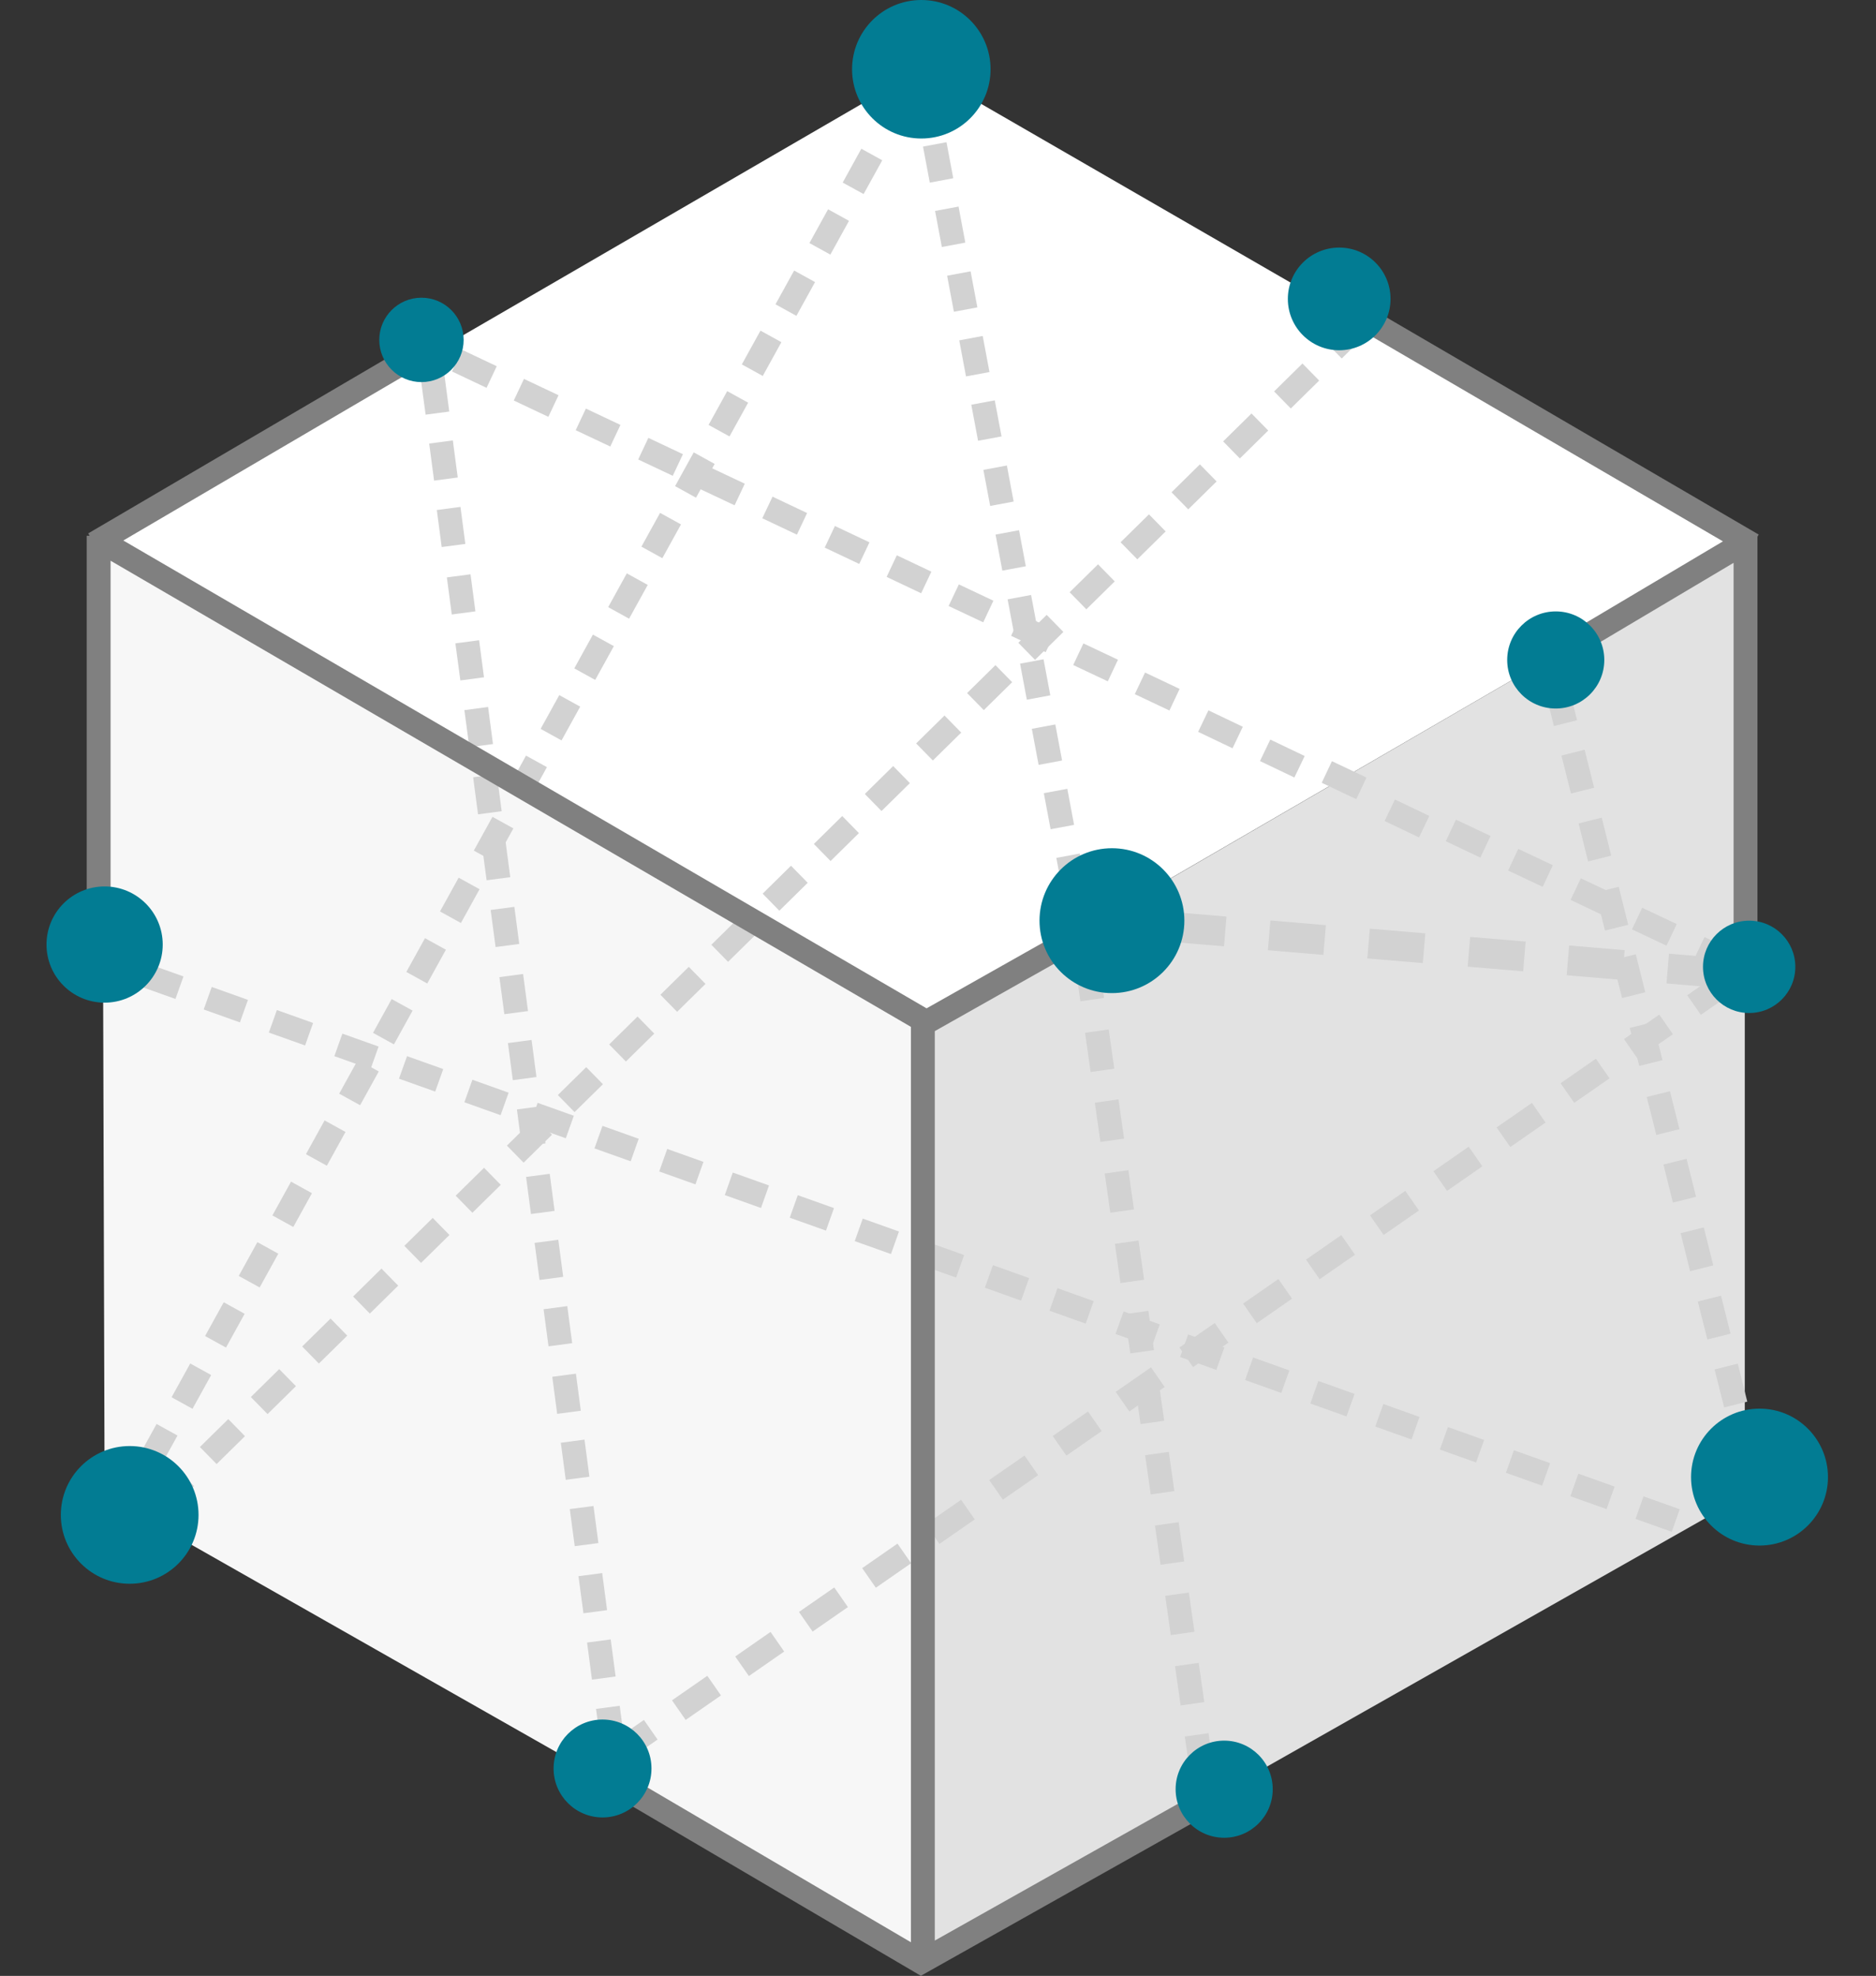 <?xml version="1.0" encoding="UTF-8" standalone="no"?>
<!-- Created with Inkscape (http://www.inkscape.org/) -->

<svg
   width="32.997mm"
   height="34.751mm"
   viewBox="0 0 32.997 34.751"
   version="1.1"
   id="svg18965"
   inkscape:version="1.1.1 (c3084ef, 2021-09-22)"
   sodipodi:docname="openneuro_box_only.svg"
   xmlns:inkscape="http://www.inkscape.org/namespaces/inkscape"
   xmlns:sodipodi="http://sodipodi.sourceforge.net/DTD/sodipodi-0.dtd"
   xmlns="http://www.w3.org/2000/svg"
   xmlns:svg="http://www.w3.org/2000/svg">
  <rect x="0" y="0" width="32.997" height="34.751" fill="#333333" stroke="none"/>
  <sodipodi:namedview
     id="namedview18967"
     pagecolor="#ffffff"
     bordercolor="#666666"
     borderopacity="1.0"
     inkscape:pageshadow="2"
     inkscape:pageopacity="0.0"
     inkscape:pagecheckerboard="0"
     inkscape:document-units="mm"
     showgrid="false"
     inkscape:zoom="1.3065141"
     inkscape:cx="148.86943"
     inkscape:cy="91.464764"
     inkscape:window-width="1440"
     inkscape:window-height="777"
     inkscape:window-x="539"
     inkscape:window-y="1465"
     inkscape:window-maximized="0"
     inkscape:current-layer="layer1" />
  <defs
     id="defs18962" />
  <g
     inkscape:label="Layer 1"
     inkscape:groupmode="layer"
     id="layer1"
     transform="translate(-41.805,-103.03)">
    <g
       id="g21482">
      <path
         fill="#e2e2e2"
         d="m 72.494,112.614 v 16.724 l -14.456,8.19 0.042,-16.542 z"
         class="cls-3"
         id="path20734"
         style="stroke-width:0.07;stroke-linejoin:round;stroke-miterlimit:100000" />
      <path
         fill="#f7f7f7"
         d="m 43.645,129.33 -0.049,-16.717 14.477,8.372 v 16.542 z"
         class="cls-4"
         id="path20736"
         style="stroke-width:0.07;stroke-linejoin:round;stroke-miterlimit:100000" />
      <path
         fill="#ffffff"
         d="m 72.494,112.614 -14.484,-8.365 -14.414,8.365 14.477,8.372 z"
         class="cls-5"
         id="path20738"
         style="stroke-width:0.07;stroke-linejoin:round;stroke-miterlimit:100000" />
      <path
         fill="none"
         d="m 43.38,122.007 1.409,-3.957 3.433,1.222 -1.409,3.957 z"
         class="cls-6"
         id="path20740"
         style="stroke-width:0.07;stroke-linejoin:round;stroke-miterlimit:100000" />
      <path
         fill="#d2d2d2"
         d="m 46.534,121.19 0.141,-0.396 0.637,0.227 -0.141,0.396 z m -1.146,-0.406 0.141,-0.396 0.637,0.227 -0.141,0.396 z m -1.134,-0.412 0.141,-0.396 0.637,0.227 -0.141,0.396 z"
         class="cls-7"
         id="path20742"
         style="stroke-width:0.07;stroke-linejoin:round;stroke-miterlimit:100000" />
      <path
         fill="none"
         d="m 46.815,123.224 1.409,-3.957 3.433,1.222 -1.409,3.957 z"
         class="cls-6"
         id="path20744"
         style="stroke-width:0.07;stroke-linejoin:round;stroke-miterlimit:100000" />
      <path
         fill="#d2d2d2"
         d="m 49.973,122.416 0.141,-0.396 0.637,0.227 -0.141,0.396 z m -1.15,-0.415 0.141,-0.396 0.637,0.227 -0.141,0.396 z m -1.137,-0.396 0.141,-0.396 0.637,0.227 -0.141,0.396 z"
         class="cls-7"
         id="path20746"
         style="stroke-width:0.07;stroke-linejoin:round;stroke-miterlimit:100000" />
      <path
         fill="none"
         d="m 50.247,124.45 1.409,-3.957 3.433,1.223 -1.409,3.957 z"
         class="cls-6"
         id="path20748"
         style="stroke-width:0.07;stroke-linejoin:round;stroke-miterlimit:100000" />
      <path
         fill="#d2d2d2"
         d="m 53.4,123.633 0.141,-0.396 0.637,0.227 -0.141,0.396 z m -1.139,-0.406 0.141,-0.396 0.637,0.227 -0.141,0.396 z m -1.141,-0.405 0.141,-0.396 0.637,0.227 -0.141,0.396 z"
         class="cls-7"
         id="path20750"
         style="stroke-width:0.07;stroke-linejoin:round;stroke-miterlimit:100000" />
      <path
         fill="none"
         d="m 53.681,125.674 1.409,-3.957 3.433,1.223 -1.409,3.957 z"
         class="cls-6"
         id="path20752"
         style="stroke-width:0.07;stroke-linejoin:round;stroke-miterlimit:100000" />
      <path
         fill="#d2d2d2"
         d="m 56.839,124.858 0.141,-0.396 0.637,0.227 -0.141,0.396 z m -1.143,-0.412 0.141,-0.396 0.637,0.227 -0.141,0.396 z m -1.143,-0.398 0.141,-0.396 0.637,0.227 -0.141,0.396 z"
         class="cls-7"
         id="path20754"
         style="stroke-width:0.07;stroke-linejoin:round;stroke-miterlimit:100000" />
      <path
         fill="none"
         d="m 57.113,126.9 1.409,-3.957 3.433,1.222 -1.409,3.957 z"
         class="cls-6"
         id="path20756"
         style="stroke-width:0.07;stroke-linejoin:round;stroke-miterlimit:100000" />
      <path
         fill="#d2d2d2"
         d="m 60.264,126.082 0.141,-0.396 0.637,0.227 -0.141,0.396 z m -1.136,-0.405 0.141,-0.396 0.637,0.227 -0.141,0.396 z m -1.143,-0.405 0.141,-0.396 0.637,0.227 -0.141,0.396 z"
         class="cls-7"
         id="path20758"
         style="stroke-width:0.07;stroke-linejoin:round;stroke-miterlimit:100000" />
      <path
         fill="none"
         d="m 60.545,128.123 1.409,-3.957 3.433,1.222 -1.409,3.957 z"
         class="cls-6"
         id="path20760"
         style="stroke-width:0.07;stroke-linejoin:round;stroke-miterlimit:100000" />
      <path
         fill="#d2d2d2"
         d="m 63.705,127.301 0.141,-0.396 0.637,0.227 -0.141,0.396 z m -1.143,-0.405 0.141,-0.396 0.637,0.227 -0.141,0.396 z m -1.136,-0.405 0.141,-0.396 0.637,0.227 -0.141,0.396 z"
         class="cls-7"
         id="path20762"
         style="stroke-width:0.07;stroke-linejoin:round;stroke-miterlimit:100000" />
      <path
         fill="none"
         d="m 63.979,129.342 1.409,-3.957 3.433,1.223 -1.409,3.957 z"
         class="cls-6"
         id="path20764"
         style="stroke-width:0.07;stroke-linejoin:round;stroke-miterlimit:100000" />
      <path
         fill="#d2d2d2"
         d="m 67.131,128.524 0.141,-0.396 0.637,0.227 -0.141,0.396 z m -1.136,-0.405 0.141,-0.396 0.637,0.227 -0.141,0.396 z m -1.143,-0.405 0.141,-0.396 0.637,0.227 -0.141,0.396 z"
         class="cls-7"
         id="path20766"
         style="stroke-width:0.07;stroke-linejoin:round;stroke-miterlimit:100000" />
      <path
         fill="none"
         d="m 67.412,130.565 1.409,-3.957 3.433,1.223 -1.409,3.957 z"
         class="cls-6"
         id="path20768"
         style="stroke-width:0.07;stroke-linejoin:round;stroke-miterlimit:100000" />
      <path
         fill="#d2d2d2"
         d="m 70.572,129.743 0.141,-0.396 0.637,0.227 -0.141,0.396 z m -1.146,-0.399 0.141,-0.396 0.637,0.227 -0.141,0.396 z m -1.134,-0.412 0.141,-0.396 0.637,0.227 -0.141,0.396 z"
         class="cls-7"
         id="path20770"
         style="stroke-width:0.07;stroke-linejoin:round;stroke-miterlimit:100000" />
      <path
         fill="none"
         d="m 41.805,129.033 1.769,-3.205 3.677,2.03 -1.769,3.205 z"
         class="cls-6"
         id="path20772"
         style="stroke-width:0.07;stroke-linejoin:round;stroke-miterlimit:100000" />
      <path
         fill="#d2d2d2"
         d="m 44.823,127.604 0.328,-0.594 0.368,0.203 -0.328,0.594 z m -0.592,1.064 0.328,-0.594 0.368,0.203 -0.328,0.594 z m -0.585,1.064 0.328,-0.594 0.368,0.203 -0.328,0.594 z"
         class="cls-7"
         id="path20774"
         style="stroke-width:0.07;stroke-linejoin:round;stroke-miterlimit:100000" />
      <path
         fill="none"
         d="m 43.571,125.835 1.769,-3.205 3.677,2.03 -1.769,3.205 z"
         class="cls-6"
         id="path20776"
         style="stroke-width:0.07;stroke-linejoin:round;stroke-miterlimit:100000" />
      <path
         fill="#d2d2d2"
         d="m 46.596,124.406 0.328,-0.594 0.368,0.203 -0.328,0.594 z m -0.592,1.064 0.328,-0.594 0.368,0.203 -0.328,0.594 z m -0.592,1.057 0.328,-0.594 0.368,0.203 -0.328,0.594 z"
         class="cls-7"
         id="path20778"
         style="stroke-width:0.07;stroke-linejoin:round;stroke-miterlimit:100000" />
      <path
         fill="none"
         d="m 45.344,122.63 1.769,-3.205 3.677,2.03 -1.769,3.205 z"
         class="cls-6"
         id="path20780"
         style="stroke-width:0.07;stroke-linejoin:round;stroke-miterlimit:100000" />
      <path
         fill="#d2d2d2"
         d="m 48.366,121.195 0.328,-0.594 0.368,0.203 -0.328,0.594 z m -0.595,1.07 0.328,-0.594 0.368,0.203 -0.328,0.594 z m -0.585,1.064 0.328,-0.594 0.368,0.203 -0.328,0.594 z"
         class="cls-7"
         id="path20782"
         style="stroke-width:0.07;stroke-linejoin:round;stroke-miterlimit:100000" />
      <path
         fill="none"
         d="m 47.114,119.419 1.769,-3.205 3.677,2.03 -1.769,3.205 z"
         class="cls-6"
         id="path20784"
         style="stroke-width:0.07;stroke-linejoin:round;stroke-miterlimit:100000" />
      <path
         fill="#d2d2d2"
         d="m 50.139,117.99 0.328,-0.594 0.368,0.203 -0.328,0.594 z m -0.595,1.07 0.328,-0.594 0.368,0.203 -0.328,0.594 z m -0.592,1.064 0.328,-0.594 0.368,0.203 -0.328,0.594 z"
         class="cls-7"
         id="path20786"
         style="stroke-width:0.07;stroke-linejoin:round;stroke-miterlimit:100000" />
      <path
         fill="none"
         d="m 48.887,116.213 1.769,-3.205 3.677,2.03 -1.769,3.205 z"
         class="cls-6"
         id="path20788"
         style="stroke-width:0.07;stroke-linejoin:round;stroke-miterlimit:100000" />
      <path
         fill="#d2d2d2"
         d="m 51.906,114.785 0.328,-0.594 0.368,0.203 -0.328,0.594 z m -0.592,1.064 0.328,-0.594 0.368,0.203 -0.328,0.594 z m -0.585,1.064 0.328,-0.594 0.368,0.203 -0.328,0.594 z"
         class="cls-7"
         id="path20790"
         style="stroke-width:0.07;stroke-linejoin:round;stroke-miterlimit:100000" />
      <path
         fill="none"
         d="m 50.653,113.008 1.769,-3.205 3.677,2.03 -1.769,3.205 z"
         class="cls-6"
         id="path20792"
         style="stroke-width:0.07;stroke-linejoin:round;stroke-miterlimit:100000" />
      <path
         fill="#d2d2d2"
         d="m 53.679,111.58 0.328,-0.594 0.368,0.203 -0.328,0.594 z m -0.592,1.064 0.328,-0.594 0.368,0.203 -0.328,0.594 z m -0.585,1.064 0.328,-0.594 0.368,0.203 -0.328,0.594 z"
         class="cls-7"
         id="path20794"
         style="stroke-width:0.07;stroke-linejoin:round;stroke-miterlimit:100000" />
      <path
         fill="none"
         d="m 52.426,109.811 1.769,-3.205 3.677,2.03 -1.769,3.205 z"
         class="cls-6"
         id="path20796"
         style="stroke-width:0.07;stroke-linejoin:round;stroke-miterlimit:100000" />
      <path
         fill="#d2d2d2"
         d="m 55.445,108.382 0.328,-0.594 0.368,0.203 -0.328,0.594 z m -0.592,1.057 0.328,-0.594 0.368,0.203 -0.328,0.594 z m -0.585,1.064 0.328,-0.594 0.368,0.203 -0.328,0.594 z"
         class="cls-7"
         id="path20798"
         style="stroke-width:0.07;stroke-linejoin:round;stroke-miterlimit:100000" />
      <path
         fill="none"
         d="m 54.2,106.605 1.769,-3.205 3.677,2.03 -1.769,3.205 z"
         class="cls-6"
         id="path20800"
         style="stroke-width:0.07;stroke-linejoin:round;stroke-miterlimit:100000" />
      <path
         fill="#d2d2d2"
         d="m 57.222,105.171 0.328,-0.594 0.368,0.203 -0.328,0.594 z m -0.595,1.07 0.328,-0.595 0.368,0.203 -0.328,0.594 z m -0.585,1.064 0.328,-0.594 0.368,0.203 -0.328,0.594 z"
         class="cls-7"
         id="path20802"
         style="stroke-width:0.07;stroke-linejoin:round;stroke-miterlimit:100000" />
      <path
         fill="none"
         d="m 56.193,105.687 4.129,-0.773 0.639,3.414 -4.129,0.773 z"
         class="cls-6"
         id="path20804"
         style="stroke-width:0.07;stroke-linejoin:round;stroke-miterlimit:100000" />
      <path
         fill="#d2d2d2"
         d="m 58.464,107.879 0.413,-0.077 0.119,0.634 -0.413,0.077 z m -0.212,-1.139 0.413,-0.077 0.119,0.634 -0.413,0.077 z m -0.212,-1.132 0.413,-0.077 0.119,0.634 -0.413,0.077 z"
         class="cls-7"
         id="path20806"
         style="stroke-width:0.07;stroke-linejoin:round;stroke-miterlimit:100000" />
      <path
         fill="none"
         d="m 56.838,109.095 4.129,-0.773 0.639,3.414 -4.129,0.773 z"
         class="cls-6"
         id="path20808"
         style="stroke-width:0.07;stroke-linejoin:round;stroke-miterlimit:100000" />
      <path
         fill="#d2d2d2"
         d="m 59.102,111.294 0.413,-0.077 0.119,0.634 -0.413,0.077 z m -0.213,-1.146 0.413,-0.077 0.119,0.634 -0.413,0.077 z m -0.212,-1.132 0.413,-0.077 0.119,0.634 -0.413,0.077 z"
         class="cls-7"
         id="path20810"
         style="stroke-width:0.07;stroke-linejoin:round;stroke-miterlimit:100000" />
      <path
         fill="none"
         d="m 57.469,112.511 4.129,-0.773 0.639,3.414 -4.129,0.773 z"
         class="cls-6"
         id="path20812"
         style="stroke-width:0.07;stroke-linejoin:round;stroke-miterlimit:100000" />
      <path
         fill="#d2d2d2"
         d="m 59.747,114.702 0.413,-0.077 0.119,0.634 -0.413,0.077 z m -0.219,-1.131 0.413,-0.077 0.119,0.634 -0.413,0.077 z m -0.212,-1.139 0.413,-0.077 0.119,0.634 -0.413,0.077 z"
         class="cls-7"
         id="path20814"
         style="stroke-width:0.07;stroke-linejoin:round;stroke-miterlimit:100000" />
      <path
         fill="none"
         d="m 58.108,115.926 4.129,-0.773 0.639,3.414 -4.129,0.773 z"
         class="cls-6"
         id="path20816"
         style="stroke-width:0.07;stroke-linejoin:round;stroke-miterlimit:100000" />
      <path
         fill="#d2d2d2"
         d="m 60.385,118.118 0.413,-0.077 0.119,0.634 -0.413,0.077 z m -0.22,-1.138 0.413,-0.077 0.119,0.634 -0.413,0.077 z m -0.211,-1.132 0.413,-0.077 0.119,0.634 -0.413,0.077 z"
         class="cls-7"
         id="path20818"
         style="stroke-width:0.07;stroke-linejoin:round;stroke-miterlimit:100000" />
      <path
         fill="none"
         d="m 48.723,111.095 1.795,-3.797 3.278,1.55 -1.795,3.797 z"
         class="cls-6"
         id="path20820"
         style="stroke-width:0.07;stroke-linejoin:round;stroke-miterlimit:100000" />
      <path
         fill="#d2d2d2"
         d="m 51.931,110.596 0.179,-0.38 0.608,0.287 -0.179,0.38 z m -1.089,-0.522 0.179,-0.38 0.608,0.287 -0.179,0.38 z m -1.087,-0.511 0.179,-0.38 0.608,0.288 -0.179,0.38 z"
         class="cls-7"
         id="path20822"
         style="stroke-width:0.07;stroke-linejoin:round;stroke-miterlimit:100000" />
      <path
         fill="none"
         d="m 51.998,112.645 1.795,-3.797 3.278,1.55 -1.795,3.797 z"
         class="cls-6"
         id="path20824"
         style="stroke-width:0.07;stroke-linejoin:round;stroke-miterlimit:100000" />
      <path
         fill="#d2d2d2"
         d="m 55.213,112.145 0.18,-0.38 0.608,0.288 -0.179,0.38 z m -1.096,-0.515 0.18,-0.38 0.608,0.287 -0.179,0.38 z m -1.087,-0.519 0.179,-0.38 0.608,0.287 -0.179,0.38 z"
         class="cls-7"
         id="path20826"
         style="stroke-width:0.07;stroke-linejoin:round;stroke-miterlimit:100000" />
      <path
         fill="none"
         d="m 55.286,114.204 1.795,-3.797 3.278,1.55 -1.795,3.797 z"
         class="cls-6"
         id="path20828"
         style="stroke-width:0.07;stroke-linejoin:round;stroke-miterlimit:100000" />
      <path
         fill="#d2d2d2"
         d="m 58.49,113.688 0.18,-0.38 0.608,0.287 -0.179,0.38 z m -1.09,-0.512 0.179,-0.38 0.608,0.288 -0.18,0.38 z m -1.089,-0.515 0.179,-0.38 0.608,0.287 -0.18,0.38 z"
         class="cls-7"
         id="path20830"
         style="stroke-width:0.07;stroke-linejoin:round;stroke-miterlimit:100000" />
      <path
         fill="none"
         d="m 58.564,115.747 1.795,-3.797 3.278,1.55 -1.795,3.797 z"
         class="cls-6"
         id="path20832"
         style="stroke-width:0.07;stroke-linejoin:round;stroke-miterlimit:100000" />
      <path
         fill="#d2d2d2"
         d="m 61.765,115.238 0.18,-0.38 0.608,0.288 -0.179,0.38 z m -1.083,-0.512 0.179,-0.38 0.608,0.287 -0.179,0.38 z m -1.093,-0.514 0.18,-0.38 0.608,0.288 -0.179,0.38 z"
         class="cls-7"
         id="path20834"
         style="stroke-width:0.07;stroke-linejoin:round;stroke-miterlimit:100000" />
      <path
         fill="none"
         d="m 61.838,117.296 1.795,-3.797 3.278,1.55 -1.795,3.797 z"
         class="cls-6"
         id="path20836"
         style="stroke-width:0.07;stroke-linejoin:round;stroke-miterlimit:100000" />
      <path
         fill="#d2d2d2"
         d="m 65.053,116.797 0.179,-0.38 0.608,0.288 -0.179,0.38 z m -1.086,-0.382 0.181,-0.378 0.605,0.289 -0.181,0.378 z m -1.088,-0.514 0.181,-0.378 0.605,0.289 -0.181,0.378 z"
         class="cls-7"
         id="path20838"
         style="stroke-width:0.07;stroke-linejoin:round;stroke-miterlimit:100000" />
      <path
         fill="none"
         d="m 65.116,118.84 1.795,-3.797 3.278,1.55 -1.795,3.797 z"
         class="cls-6"
         id="path20840"
         style="stroke-width:0.07;stroke-linejoin:round;stroke-miterlimit:100000" />
      <path
         fill="#d2d2d2"
         d="m 68.331,118.34 0.179,-0.38 0.608,0.287 -0.179,0.38 z m -1.096,-0.515 0.179,-0.38 0.608,0.288 -0.179,0.38 z m -1.076,-0.356 0.181,-0.378 0.605,0.289 -0.181,0.378 z"
         class="cls-7"
         id="path20842"
         style="stroke-width:0.07;stroke-linejoin:round;stroke-miterlimit:100000" />
      <path
         fill="none"
         d="m 68.398,120.389 1.795,-3.797 3.278,1.55 -1.795,3.797 z"
         class="cls-6"
         id="path20844"
         style="stroke-width:0.07;stroke-linejoin:round;stroke-miterlimit:100000" />
      <path
         fill="#d2d2d2"
         d="m 71.606,119.89 0.179,-0.38 0.608,0.288 -0.18,0.38 z m -1.096,-0.515 0.179,-0.38 0.608,0.287 -0.18,0.38 z m -1.08,-0.518 0.18,-0.38 0.608,0.288 -0.179,0.38 z"
         class="cls-7"
         id="path20846"
         style="stroke-width:0.07;stroke-linejoin:round;stroke-miterlimit:100000" />
      <path
         fill="none"
         d="m 47.36,109.646 4.164,-0.548 0.463,3.514 -4.164,0.548 z"
         class="cls-6"
         id="path20848"
         style="stroke-width:0.07;stroke-linejoin:round;stroke-miterlimit:100000" />
      <path
         fill="#d2d2d2"
         d="m 49.488,112 0.416,-0.055 0.086,0.651 -0.416,0.055 z m -0.134,-1.169 0.416,-0.055 0.086,0.652 -0.416,0.055 z m -0.15,-1.16 0.417,-0.055 0.086,0.652 -0.416,0.055 z"
         class="cls-7"
         id="path20850"
         style="stroke-width:0.07;stroke-linejoin:round;stroke-miterlimit:100000" />
      <path
         fill="none"
         d="m 47.822,113.154 4.164,-0.548 0.463,3.514 -4.164,0.548 z"
         class="cls-6"
         id="path20852"
         style="stroke-width:0.07;stroke-linejoin:round;stroke-miterlimit:100000" />
      <path
         fill="#d2d2d2"
         d="m 49.973,115.519 0.417,-0.055 0.086,0.652 -0.416,0.055 z m -0.158,-1.174 0.417,-0.055 0.086,0.652 -0.416,0.055 z m -0.15,-1.16 0.416,-0.055 0.086,0.652 -0.416,0.055 z"
         class="cls-7"
         id="path20854"
         style="stroke-width:0.07;stroke-linejoin:round;stroke-miterlimit:100000" />
      <path
         fill="none"
         d="m 48.283,116.669 4.164,-0.548 0.463,3.514 -4.164,0.548 z"
         class="cls-6"
         id="path20856"
         style="stroke-width:0.07;stroke-linejoin:round;stroke-miterlimit:100000" />
      <path
         fill="#d2d2d2"
         d="m 50.435,119.034 0.417,-0.055 0.086,0.652 -0.416,0.055 z m -0.158,-1.174 0.417,-0.055 0.086,0.652 -0.416,0.055 z m -0.15,-1.16 0.416,-0.055 0.086,0.652 -0.416,0.055 z"
         class="cls-7"
         id="path20858"
         style="stroke-width:0.07;stroke-linejoin:round;stroke-miterlimit:100000" />
      <path
         fill="none"
         d="m 48.745,120.184 4.164,-0.548 0.463,3.514 -4.164,0.548 z"
         class="cls-6"
         id="path20860"
         style="stroke-width:0.07;stroke-linejoin:round;stroke-miterlimit:100000" />
      <path
         fill="#d2d2d2"
         d="m 50.897,122.542 0.416,-0.055 0.086,0.652 -0.416,0.055 z m -0.158,-1.167 0.416,-0.055 0.086,0.652 -0.416,0.055 z m -0.15,-1.16 0.417,-0.055 0.086,0.652 -0.416,0.055 z"
         class="cls-7"
         id="path20862"
         style="stroke-width:0.07;stroke-linejoin:round;stroke-miterlimit:100000" />
      <path
         fill="none"
         d="m 49.207,123.699 4.164,-0.548 0.463,3.514 -4.164,0.548 z"
         class="cls-6"
         id="path20864"
         style="stroke-width:0.07;stroke-linejoin:round;stroke-miterlimit:100000" />
      <path
         fill="#d2d2d2"
         d="m 51.366,126.056 0.417,-0.055 0.086,0.652 -0.416,0.055 z m -0.158,-1.167 0.417,-0.055 0.086,0.652 -0.416,0.055 z m -0.15,-1.16 0.416,-0.055 0.086,0.652 -0.416,0.055 z"
         class="cls-7"
         id="path20866"
         style="stroke-width:0.07;stroke-linejoin:round;stroke-miterlimit:100000" />
      <path
         fill="none"
         d="m 49.668,127.213 4.164,-0.548 0.463,3.514 -4.164,0.548 z"
         class="cls-6"
         id="path20868"
         style="stroke-width:0.07;stroke-linejoin:round;stroke-miterlimit:100000" />
      <path
         fill="#d2d2d2"
         d="m 51.827,129.571 0.417,-0.055 0.086,0.652 -0.416,0.055 z m -0.158,-1.167 0.417,-0.055 0.086,0.652 -0.416,0.055 z m -0.15,-1.16 0.416,-0.055 0.086,0.652 -0.416,0.055 z"
         class="cls-7"
         id="path20870"
         style="stroke-width:0.07;stroke-linejoin:round;stroke-miterlimit:100000" />
      <path
         fill="none"
         d="m 50.13,130.728 4.164,-0.548 0.463,3.514 -4.164,0.548 z"
         class="cls-6"
         id="path20872"
         style="stroke-width:0.07;stroke-linejoin:round;stroke-miterlimit:100000" />
      <path
         fill="#d2d2d2"
         d="m 52.289,133.085 0.416,-0.055 0.086,0.652 -0.416,0.055 z m -0.158,-1.167 0.416,-0.055 0.086,0.652 -0.416,0.055 z m -0.151,-1.167 0.417,-0.055 0.086,0.652 -0.416,0.055 z"
         class="cls-7"
         id="path20874"
         style="stroke-width:0.07;stroke-linejoin:round;stroke-miterlimit:100000" />
      <path
         fill="none"
         d="m 42.848,128.173 2.701,-2.654 2.943,2.995 -2.701,2.655 z"
         class="cls-6"
         id="path20876"
         style="stroke-width:0.07;stroke-linejoin:round;stroke-miterlimit:100000" />
      <path
         fill="#d2d2d2"
         d="m 46.217,127.6 0.499,-0.491 0.294,0.3 -0.499,0.491 z m -0.896,0.879 0.499,-0.491 0.294,0.3 -0.499,0.491 z m -0.896,0.879 0.499,-0.491 0.294,0.3 -0.499,0.491 z"
         class="cls-7"
         id="path20878"
         style="stroke-width:0.07;stroke-linejoin:round;stroke-miterlimit:100000" />
      <path
         fill="none"
         d="m 45.547,125.514 2.701,-2.654 2.943,2.995 -2.701,2.655 z"
         class="cls-6"
         id="path20880"
         style="stroke-width:0.07;stroke-linejoin:round;stroke-miterlimit:100000" />
      <path
         fill="#d2d2d2"
         d="m 48.917,124.941 0.499,-0.491 0.294,0.3 -0.499,0.491 z m -0.901,0.891 0.499,-0.491 0.294,0.3 -0.499,0.491 z m -0.896,0.879 0.499,-0.491 0.294,0.3 -0.499,0.491 z"
         class="cls-7"
         id="path20882"
         style="stroke-width:0.07;stroke-linejoin:round;stroke-miterlimit:100000" />
      <path
         fill="none"
         d="m 48.247,122.862 2.701,-2.655 2.943,2.995 -2.701,2.654 z"
         class="cls-6"
         id="path20884"
         style="stroke-width:0.07;stroke-linejoin:round;stroke-miterlimit:100000" />
      <path
         fill="#d2d2d2"
         d="m 51.617,122.289 0.499,-0.491 0.294,0.3 -0.499,0.491 z m -0.896,0.889 0.499,-0.491 0.294,0.3 -0.499,0.491 z m -0.901,0.881 0.499,-0.491 0.294,0.3 -0.499,0.491 z"
         class="cls-7"
         id="path20886"
         style="stroke-width:0.07;stroke-linejoin:round;stroke-miterlimit:100000" />
      <path
         fill="none"
         d="m 50.947,120.219 2.701,-2.655 2.944,2.995 -2.701,2.654 z"
         class="cls-6"
         id="path20888"
         style="stroke-width:0.07;stroke-linejoin:round;stroke-miterlimit:100000" />
      <path
         fill="#d2d2d2"
         d="m 54.317,119.646 0.499,-0.491 0.294,0.3 -0.499,0.491 z m -0.896,0.879 0.499,-0.491 0.294,0.3 -0.499,0.491 z m -0.901,0.874 0.499,-0.491 0.294,0.3 -0.499,0.491 z"
         class="cls-7"
         id="path20890"
         style="stroke-width:0.07;stroke-linejoin:round;stroke-miterlimit:100000" />
      <path
         fill="none"
         d="m 53.647,117.567 2.701,-2.654 2.944,2.995 -2.701,2.655 z"
         class="cls-6"
         id="path20892"
         style="stroke-width:0.07;stroke-linejoin:round;stroke-miterlimit:100000" />
      <path
         fill="#d2d2d2"
         d="m 57.016,116.994 0.499,-0.491 0.294,0.3 -0.499,0.491 z m -0.896,0.879 0.499,-0.491 0.294,0.3 -0.499,0.491 z m -0.901,0.874 0.499,-0.491 0.294,0.3 -0.499,0.491 z"
         class="cls-7"
         id="path20894"
         style="stroke-width:0.07;stroke-linejoin:round;stroke-miterlimit:100000" />
      <path
         fill="none"
         d="m 56.354,114.908 2.701,-2.654 2.944,2.995 -2.701,2.655 z"
         class="cls-6"
         id="path20896"
         style="stroke-width:0.07;stroke-linejoin:round;stroke-miterlimit:100000" />
      <path
         fill="#d2d2d2"
         d="m 59.716,114.335 0.499,-0.491 0.294,0.3 -0.499,0.491 z m -0.901,0.884 0.499,-0.491 0.294,0.3 -0.499,0.491 z m -0.896,0.886 0.499,-0.491 0.294,0.3 -0.499,0.491 z"
         class="cls-7"
         id="path20898"
         style="stroke-width:0.07;stroke-linejoin:round;stroke-miterlimit:100000" />
      <path
         fill="none"
         d="m 59.048,112.26 2.701,-2.654 2.944,2.995 -2.701,2.655 z"
         class="cls-6"
         id="path20900"
         style="stroke-width:0.07;stroke-linejoin:round;stroke-miterlimit:100000" />
      <path
         fill="#d2d2d2"
         d="m 62.411,111.688 0.499,-0.491 0.294,0.3 -0.499,0.491 z m -0.896,0.879 0.499,-0.491 0.294,0.3 -0.499,0.491 z m -0.896,0.879 0.499,-0.491 0.294,0.3 -0.499,0.491 z"
         class="cls-7"
         id="path20902"
         style="stroke-width:0.07;stroke-linejoin:round;stroke-miterlimit:100000" />
      <path
         fill="none"
         d="m 61.748,109.608 2.701,-2.655 2.944,2.995 -2.701,2.654 z"
         class="cls-6"
         id="path20904"
         style="stroke-width:0.07;stroke-linejoin:round;stroke-miterlimit:100000" />
      <path
         fill="#d2d2d2"
         d="m 65.111,109.035 0.499,-0.491 0.294,0.3 -0.499,0.491 z m -0.896,0.879 0.499,-0.491 0.294,0.3 -0.499,0.491 z m -0.896,0.879 0.499,-0.491 0.294,0.3 -0.499,0.491 z"
         class="cls-7"
         id="path20906"
         style="stroke-width:0.07;stroke-linejoin:round;stroke-miterlimit:100000" />
      <path
         fill="none"
         d="m 67.128,115.296 4.075,-1.016 0.897,3.599 -4.075,1.016 z"
         class="cls-6"
         id="path20908"
         style="stroke-width:0.07;stroke-linejoin:round;stroke-miterlimit:100000" />
      <path
         fill="#d2d2d2"
         d="m 69.571,117.512 0.407,-0.102 0.167,0.668 -0.407,0.102 z m -0.302,-1.194 0.408,-0.102 0.167,0.668 -0.407,0.102 z m -0.3,-1.187 0.408,-0.102 0.167,0.668 -0.407,0.102 z"
         class="cls-7"
         id="path20910"
         style="stroke-width:0.07;stroke-linejoin:round;stroke-miterlimit:100000" />
      <path
         fill="none"
         d="m 68.028,118.892 4.075,-1.016 0.897,3.599 -4.075,1.016 z"
         class="cls-6"
         id="path20912"
         style="stroke-width:0.07;stroke-linejoin:round;stroke-miterlimit:100000" />
      <path
         fill="#d2d2d2"
         d="m 70.471,121.109 0.408,-0.102 0.167,0.668 -0.408,0.102 z m -0.302,-1.194 0.408,-0.102 0.167,0.668 -0.408,0.102 z m -0.3,-1.187 0.408,-0.102 0.167,0.668 -0.408,0.102 z"
         class="cls-7"
         id="path20914"
         style="stroke-width:0.07;stroke-linejoin:round;stroke-miterlimit:100000" />
      <path
         fill="none"
         d="m 68.927,122.487 4.075,-1.016 0.897,3.599 -4.075,1.016 z"
         class="cls-6"
         id="path20916"
         style="stroke-width:0.07;stroke-linejoin:round;stroke-miterlimit:100000" />
      <path
         fill="#d2d2d2"
         d="m 71.366,124.719 0.407,-0.102 0.167,0.668 -0.408,0.102 z m -0.303,-1.207 0.407,-0.102 0.167,0.668 -0.407,0.102 z m -0.293,-1.189 0.408,-0.102 0.167,0.668 -0.407,0.102 z"
         class="cls-7"
         id="path20918"
         style="stroke-width:0.07;stroke-linejoin:round;stroke-miterlimit:100000" />
      <path
         fill="none"
         d="m 69.829,126.09 4.075,-1.016 0.897,3.599 -4.075,1.016 z"
         class="cls-6"
         id="path20920"
         style="stroke-width:0.07;stroke-linejoin:round;stroke-miterlimit:100000" />
      <path
         fill="#d2d2d2"
         d="m 72.265,128.316 0.408,-0.102 0.167,0.668 -0.407,0.102 z m -0.302,-1.201 0.408,-0.102 0.167,0.668 -0.407,0.102 z m -0.295,-1.195 0.408,-0.102 0.167,0.668 -0.407,0.102 z"
         class="cls-7"
         id="path20922"
         style="stroke-width:0.07;stroke-linejoin:round;stroke-miterlimit:100000" />
      <path
         fill="none"
         d="m 67.956,120.747 3.351,-2.329 2.397,3.448 -3.351,2.329 z"
         class="cls-6"
         id="path20924"
         style="stroke-width:0.07;stroke-linejoin:round;stroke-miterlimit:100000" />
      <path
         fill="#d2d2d2"
         d="m 69.254,122.081 0.621,-0.431 0.24,0.345 -0.621,0.431 z m 1.115,-0.776 0.621,-0.431 0.24,0.345 -0.621,0.431 z m 1.112,-0.771 0.621,-0.432 0.24,0.345 -0.621,0.431 z"
         class="cls-7"
         id="path20926"
         style="stroke-width:0.07;stroke-linejoin:round;stroke-miterlimit:100000" />
      <path
         fill="none"
         d="m 64.563,123.07 3.347,-2.326 2.394,3.444 -3.347,2.326 z"
         class="cls-6"
         id="path20928"
         style="stroke-width:0.07;stroke-linejoin:round;stroke-miterlimit:100000" />
      <path
         fill="#d2d2d2"
         d="m 65.902,124.405 0.621,-0.431 0.24,0.345 -0.621,0.431 z m 1.115,-0.776 0.621,-0.432 0.24,0.345 -0.621,0.432 z m 1.112,-0.771 0.621,-0.431 0.24,0.345 -0.621,0.431 z"
         class="cls-7"
         id="path20930"
         style="stroke-width:0.07;stroke-linejoin:round;stroke-miterlimit:100000" />
      <path
         fill="none"
         d="m 61.263,125.408 3.351,-2.329 2.397,3.448 -3.351,2.329 z"
         class="cls-6"
         id="path20932"
         style="stroke-width:0.07;stroke-linejoin:round;stroke-miterlimit:100000" />
      <path
         fill="#d2d2d2"
         d="m 62.55,126.729 0.621,-0.431 0.24,0.345 -0.621,0.431 z m 1.12,-0.773 0.621,-0.431 0.24,0.345 -0.621,0.431 z m 1.106,-0.773 0.621,-0.431 0.24,0.345 -0.621,0.431 z"
         class="cls-7"
         id="path20934"
         style="stroke-width:0.07;stroke-linejoin:round;stroke-miterlimit:100000" />
      <path
         fill="none"
         d="m 57.875,127.715 3.347,-2.326 2.394,3.444 -3.347,2.326 z"
         class="cls-6"
         id="path20936"
         style="stroke-width:0.07;stroke-linejoin:round;stroke-miterlimit:100000" />
      <path
         fill="#d2d2d2"
         d="m 59.204,129.06 0.621,-0.431 0.24,0.345 -0.621,0.431 z m 1.117,-0.775 0.621,-0.431 0.24,0.345 -0.621,0.432 z m 1.108,-0.776 0.621,-0.431 0.24,0.345 -0.621,0.431 z"
         class="cls-7"
         id="path20938"
         style="stroke-width:0.07;stroke-linejoin:round;stroke-miterlimit:100000" />
      <path
         fill="none"
         d="m 54.564,130.053 3.351,-2.329 2.397,3.448 -3.351,2.329 z"
         class="cls-6"
         id="path20940"
         style="stroke-width:0.07;stroke-linejoin:round;stroke-miterlimit:100000" />
      <path
         fill="#d2d2d2"
         d="m 55.858,131.38 0.621,-0.431 0.24,0.345 -0.621,0.431 z m 1.112,-0.771 0.621,-0.431 0.24,0.345 -0.621,0.431 z m 1.119,-0.771 0.621,-0.431 0.24,0.345 -0.621,0.431 z"
         class="cls-7"
         id="path20942"
         style="stroke-width:0.07;stroke-linejoin:round;stroke-miterlimit:100000" />
      <path
         fill="none"
         d="m 51.212,132.384 3.351,-2.329 2.397,3.448 -3.351,2.329 z"
         class="cls-6"
         id="path20944"
         style="stroke-width:0.07;stroke-linejoin:round;stroke-miterlimit:100000" />
      <path
         fill="#d2d2d2"
         d="m 52.51,133.71 0.621,-0.431 0.24,0.345 -0.621,0.431 z m 1.115,-0.776 0.621,-0.431 0.24,0.345 -0.621,0.431 z m 1.112,-0.771 0.621,-0.432 0.24,0.345 -0.621,0.431 z"
         class="cls-7"
         id="path20946"
         style="stroke-width:0.07;stroke-linejoin:round;stroke-miterlimit:100000" />
      <path
         fill="none"
         d="m 58.857,119.935 4.158,-0.592 0.529,3.715 -4.158,0.592 z"
         class="cls-6"
         id="path20948"
         style="stroke-width:0.07;stroke-linejoin:round;stroke-miterlimit:100000" />
      <path
         fill="#d2d2d2"
         d="m 61.062,122.424 0.416,-0.059 0.098,0.69 -0.416,0.059 z m -0.172,-1.23 0.416,-0.059 0.098,0.69 -0.416,0.059 z m -0.18,-1.244 0.416,-0.059 0.098,0.69 -0.416,0.059 z"
         class="cls-7"
         id="path20950"
         style="stroke-width:0.07;stroke-linejoin:round;stroke-miterlimit:100000" />
      <path
         fill="none"
         d="m 59.39,123.652 4.158,-0.592 0.529,3.715 -4.158,0.592 z"
         class="cls-6"
         id="path20952"
         style="stroke-width:0.07;stroke-linejoin:round;stroke-miterlimit:100000" />
      <path
         fill="#d2d2d2"
         d="m 61.588,126.143 0.416,-0.059 0.098,0.69 -0.416,0.059 z m -0.173,-1.237 0.416,-0.059 0.098,0.69 -0.416,0.059 z m -0.179,-1.237 0.416,-0.059 0.098,0.69 -0.416,0.059 z"
         class="cls-7"
         id="path20954"
         style="stroke-width:0.07;stroke-linejoin:round;stroke-miterlimit:100000" />
      <path
         fill="none"
         d="m 59.914,127.363 4.158,-0.592 0.529,3.715 -4.158,0.592 z"
         class="cls-6"
         id="path20956"
         style="stroke-width:0.07;stroke-linejoin:round;stroke-miterlimit:100000" />
      <path
         fill="#d2d2d2"
         d="m 62.12,129.86 0.416,-0.059 0.098,0.69 -0.416,0.059 z m -0.173,-1.237 0.416,-0.059 0.098,0.69 -0.416,0.059 z m -0.179,-1.237 0.416,-0.059 0.098,0.69 -0.416,0.059 z"
         class="cls-7"
         id="path20958"
         style="stroke-width:0.07;stroke-linejoin:round;stroke-miterlimit:100000" />
      <path
         fill="none"
         d="m 60.447,131.08 4.158,-0.592 0.529,3.715 -4.158,0.592 z"
         class="cls-6"
         id="path20960"
         style="stroke-width:0.07;stroke-linejoin:round;stroke-miterlimit:100000" />
      <path
         fill="#d2d2d2"
         d="m 62.645,133.571 0.416,-0.059 0.098,0.69 -0.416,0.059 z m -0.172,-1.237 0.416,-0.059 0.098,0.69 -0.416,0.059 z m -0.173,-1.237 0.416,-0.059 0.098,0.69 -0.416,0.059 z"
         class="cls-7"
         id="path20962"
         style="stroke-width:0.07;stroke-linejoin:round;stroke-miterlimit:100000" />
      <path
         fill="none"
         d="m 61.768,121.836 0.439,-5.232 5.258,0.442 -0.439,5.232 z"
         class="cls-6"
         id="path20964"
         style="stroke-width:0.07;stroke-linejoin:round;stroke-miterlimit:100000" />
      <path
         fill="#d2d2d2"
         d="m 65.855,119.886 0.044,-0.523 0.976,0.082 -0.044,0.523 z m -1.749,-0.144 0.044,-0.523 0.976,0.082 -0.044,0.523 z m -1.748,-0.151 0.044,-0.523 0.976,0.082 -0.044,0.523 z"
         class="cls-7"
         id="path20966"
         style="stroke-width:0.07;stroke-linejoin:round;stroke-miterlimit:100000" />
      <path
         fill="none"
         d="m 66.985,122.12 0.42,-5.25 5.277,0.422 -0.42,5.25 z"
         class="cls-6"
         id="path20968"
         style="stroke-width:0.07;stroke-linejoin:round;stroke-miterlimit:100000" />
      <path
         fill="#d2d2d2"
         d="m 71.117,120.326 0.044,-0.523 0.976,0.082 -0.044,0.523 z m -1.756,-0.144 0.044,-0.523 0.976,0.082 -0.044,0.523 z m -1.741,-0.151 0.044,-0.523 0.976,0.082 -0.044,0.523 z"
         class="cls-7"
         id="path20970"
         style="stroke-width:0.07;stroke-linejoin:round;stroke-miterlimit:100000" />
      <path
         fill="none"
         stroke="#808080"
         stroke-miterlimit="10"
         stroke-width="0.42"
         d="m 43.533,112.522 14.568,8.484 m -14.561,-0.903 v -7.651 m 21.75,-4.123 7.343,4.284 m -0.126,7.49 v -7.651 m -14.47,25.075 v -16.675 m 5.411,13.623 -5.551,3.122 m -5.593,-3.409 5.803,3.409 m 14.463,-25.075 -3.605,2.142 m -7.392,4.382 -3.472,1.96 m -14.638,-8.414 5.754,-3.374"
         class="cls-9"
         id="path20972"
         style="stroke-linejoin:round" />
      <circle
         cx="49.218"
         cy="109.008"
         r="0.742"
         fill="#027c93"
         class="cls-10"
         id="circle20974"
         style="stroke-width:0.07;stroke-linejoin:round;stroke-miterlimit:100000" />
      <circle
         cx="58.01"
         cy="104.248"
         r="1.218"
         fill="#027c93"
         class="cls-10"
         id="circle20976"
         style="stroke-width:0.07;stroke-linejoin:round;stroke-miterlimit:100000" />
      <circle
         cx="61.363"
         cy="119.222"
         r="1.274"
         fill="#027c93"
         class="cls-10"
         id="circle20978"
         style="stroke-width:0.07;stroke-linejoin:round;stroke-miterlimit:100000" />
      <circle
         cx="69.169"
         cy="114.637"
         r="0.854"
         fill="#027c93"
         class="cls-10"
         id="circle20980"
         style="stroke-width:0.07;stroke-linejoin:round;stroke-miterlimit:100000" />
      <circle
         cx="65.36"
         cy="108.287"
         r="0.903"
         fill="#027c93"
         class="cls-10"
         id="circle20982"
         style="stroke-width:0.07;stroke-linejoin:round;stroke-miterlimit:100000" />
      <circle
         cx="72.571"
         cy="120.034"
         r="0.812"
         fill="#027c93"
         class="cls-10"
         id="circle20984"
         style="stroke-width:0.07;stroke-linejoin:round;stroke-miterlimit:100000" />
      <circle
         cx="72.753"
         cy="129.008"
         r="1.204"
         fill="#027c93"
         class="cls-10"
         id="circle20986"
         style="stroke-width:0.07;stroke-linejoin:round;stroke-miterlimit:100000" />
      <circle
         cx="63.337"
         cy="134.497"
         r="0.854"
         fill="#027c93"
         class="cls-10"
         id="circle20988"
         style="stroke-width:0.07;stroke-linejoin:round;stroke-miterlimit:100000" />
      <circle
         cx="52.403"
         cy="134.133"
         r="0.861"
         fill="#027c93"
         class="cls-10"
         id="circle20990"
         style="stroke-width:0.07;stroke-linejoin:round;stroke-miterlimit:100000" />
      <circle
         cx="44.086"
         cy="129.673"
         r="1.211"
         fill="#027c93"
         class="cls-10"
         id="circle20992"
         style="stroke-width:0.07;stroke-linejoin:round;stroke-miterlimit:100000" />
      <circle
         cx="43.645"
         cy="119.642"
         r="1.022"
         fill="#027c93"
         class="cls-10"
         id="circle20994"
         style="stroke-width:0.07;stroke-linejoin:round;stroke-miterlimit:100000" />
    </g>
  </g>
</svg>
